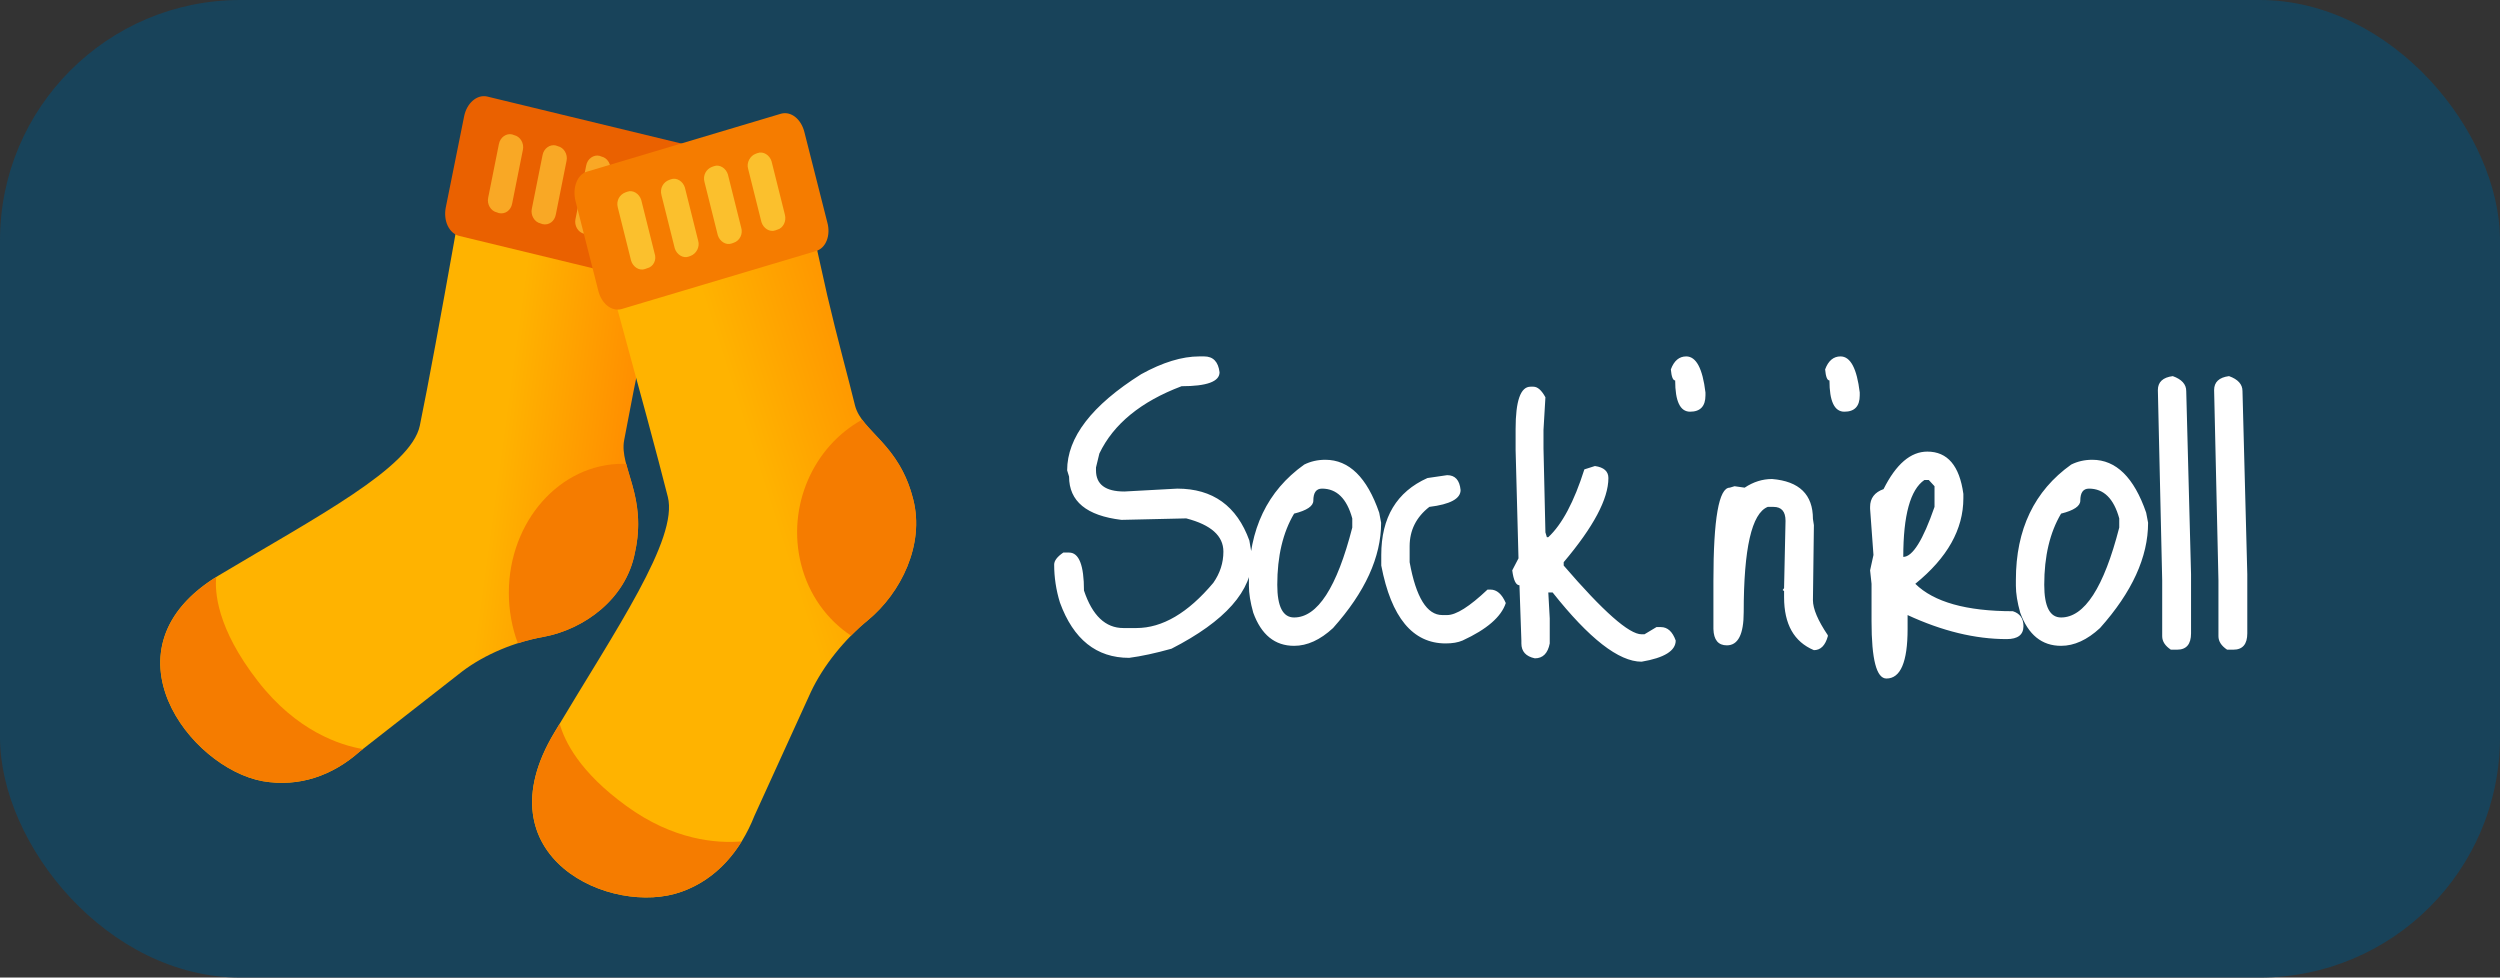 <svg width="156" height="61" viewBox="0 0 156 61" fill="none" xmlns="http://www.w3.org/2000/svg">
<rect x="0" y="0" width="156" height="61" fill="#333333" stroke="none"/>
<rect width="156" height="61" rx="15" fill="#18435A"/>
<path d="M74.84 22.24H75.14C75.7 22.24 76.02 22.57 76.1 23.23C76.1 23.81 75.31 24.1 73.73 24.1C71.19 25.06 69.48 26.46 68.6 28.3L68.39 29.17V29.35C68.39 30.23 68.98 30.67 70.16 30.67L73.46 30.49C75.68 30.49 77.18 31.57 77.96 33.73L78.14 34.78C78.14 36.86 76.46 38.76 73.1 40.48C72.1 40.76 71.22 40.95 70.46 41.05C68.42 41.05 66.98 39.9 66.14 37.6C65.9 36.82 65.78 36.03 65.78 35.23C65.78 34.99 65.97 34.74 66.35 34.48H66.71C67.33 34.48 67.64 35.27 67.64 36.85C68.16 38.41 68.98 39.19 70.1 39.19H70.91C72.53 39.19 74.13 38.25 75.71 36.37C76.13 35.77 76.34 35.12 76.34 34.42C76.34 33.44 75.57 32.75 74.03 32.35H73.91L69.98 32.44C67.8 32.18 66.71 31.28 66.71 29.74L66.59 29.35C66.59 27.29 68.13 25.29 71.21 23.35C72.55 22.61 73.76 22.24 74.84 22.24ZM82.702 28.69C84.182 28.69 85.302 29.79 86.062 31.99L86.182 32.62C86.182 34.76 85.182 36.95 83.182 39.19C82.382 39.93 81.572 40.3 80.752 40.3C79.552 40.3 78.702 39.61 78.202 38.23C78.022 37.59 77.932 37.03 77.932 36.55V36.19C77.932 33.03 79.082 30.63 81.382 28.99C81.782 28.79 82.222 28.69 82.702 28.69ZM79.702 36.49C79.702 37.85 80.052 38.53 80.752 38.53C82.212 38.53 83.422 36.66 84.382 32.92V32.35C84.042 31.11 83.412 30.49 82.492 30.49C82.132 30.49 81.952 30.74 81.952 31.24C81.952 31.58 81.552 31.85 80.752 32.05C80.052 33.23 79.702 34.71 79.702 36.49ZM89.071 29.83L90.301 29.65C90.801 29.65 91.081 29.96 91.141 30.58C91.141 31.12 90.491 31.47 89.191 31.63C88.371 32.27 87.961 33.09 87.961 34.09V35.08C88.361 37.28 89.041 38.38 90.001 38.38H90.301C90.861 38.38 91.701 37.85 92.821 36.79H93.001C93.401 36.79 93.721 37.07 93.961 37.63C93.681 38.49 92.781 39.27 91.261 39.97C90.981 40.09 90.631 40.15 90.211 40.15C88.151 40.15 86.811 38.53 86.191 35.29V34.63C86.191 32.29 87.151 30.69 89.071 29.83ZM95.504 24.13H95.684C95.944 24.13 96.194 24.35 96.434 24.79L96.314 26.83V27.97L96.434 33.22L96.524 33.52H96.614C97.474 32.72 98.224 31.31 98.864 29.29L99.524 29.08C100.084 29.16 100.364 29.41 100.364 29.83C100.364 31.13 99.434 32.88 97.574 35.08V35.29C100.034 38.15 101.654 39.58 102.434 39.58H102.614L103.364 39.13H103.634C104.054 39.13 104.364 39.41 104.564 39.97C104.564 40.61 103.854 41.05 102.434 41.29C101.014 41.29 99.164 39.85 96.884 36.97H96.614L96.704 38.59V40.15C96.584 40.77 96.274 41.08 95.774 41.08C95.214 40.96 94.934 40.65 94.934 40.15V39.97L94.814 36.52C94.594 36.52 94.444 36.21 94.364 35.59L94.754 34.84L94.574 28.09V26.77C94.574 25.01 94.884 24.13 95.504 24.13ZM105.221 22.24C105.841 22.24 106.241 22.99 106.421 24.49V24.67C106.421 25.35 106.101 25.69 105.461 25.69C104.841 25.69 104.531 25.04 104.531 23.74C104.391 23.74 104.301 23.51 104.261 23.05C104.461 22.51 104.781 22.24 105.221 22.24ZM110.577 29.89C112.277 30.03 113.127 30.86 113.127 32.38L113.187 32.77L113.127 37.45C113.127 37.99 113.437 38.72 114.057 39.64V39.7C113.897 40.28 113.607 40.57 113.187 40.57C111.947 40.05 111.327 38.95 111.327 37.27V36.88L111.237 36.82L111.327 36.7V36.64L111.417 32.5C111.417 31.92 111.167 31.63 110.667 31.63H110.307C109.307 32.03 108.807 34.22 108.807 38.2C108.807 39.58 108.457 40.27 107.757 40.27C107.217 40.27 106.937 39.93 106.917 39.25V36.25C106.917 32.37 107.257 30.43 107.937 30.43L108.237 30.34L108.867 30.43C109.407 30.07 109.977 29.89 110.577 29.89ZM114.848 22.24C115.468 22.24 115.868 22.99 116.048 24.49V24.67C116.048 25.35 115.728 25.69 115.088 25.69C114.468 25.69 114.158 25.04 114.158 23.74C114.018 23.74 113.928 23.51 113.888 23.05C114.088 22.51 114.408 22.24 114.848 22.24ZM120.264 28.18C121.524 28.18 122.274 29.06 122.514 30.82V31.09C122.514 33.03 121.514 34.81 119.514 36.43C120.674 37.57 122.704 38.14 125.604 38.14C126.044 38.28 126.264 38.59 126.264 39.07C126.264 39.61 125.914 39.88 125.214 39.88C123.254 39.88 121.194 39.38 119.034 38.38V39.25C119.034 41.31 118.594 42.34 117.714 42.34C117.094 42.34 116.784 41.15 116.784 38.77V36.43L116.694 35.59L116.904 34.63L116.694 31.75V31.63C116.694 31.09 116.974 30.72 117.534 30.52C118.314 28.96 119.224 28.18 120.264 28.18ZM118.764 34.75C119.344 34.75 119.994 33.71 120.714 31.63V30.34L120.354 29.95H120.084C119.204 30.55 118.764 32.15 118.764 34.75ZM130.561 28.69C132.041 28.69 133.161 29.79 133.921 31.99L134.041 32.62C134.041 34.76 133.041 36.95 131.041 39.19C130.241 39.93 129.431 40.3 128.611 40.3C127.411 40.3 126.561 39.61 126.061 38.23C125.881 37.59 125.791 37.03 125.791 36.55V36.19C125.791 33.03 126.941 30.63 129.241 28.99C129.641 28.79 130.081 28.69 130.561 28.69ZM127.561 36.49C127.561 37.85 127.911 38.53 128.611 38.53C130.071 38.53 131.281 36.66 132.241 32.92V32.35C131.901 31.11 131.271 30.49 130.351 30.49C129.991 30.49 129.811 30.74 129.811 31.24C129.811 31.58 129.411 31.85 128.611 32.05C127.911 33.23 127.561 34.71 127.561 36.49ZM135.581 23.47C136.141 23.67 136.421 23.98 136.421 24.4L136.721 35.83V39.52C136.721 40.2 136.431 40.54 135.851 40.54H135.461C135.101 40.3 134.921 40.02 134.921 39.7V36.22L134.651 24.34C134.651 23.84 134.961 23.55 135.581 23.47ZM139.091 23.47C139.651 23.67 139.931 23.98 139.931 24.4L140.231 35.83V39.52C140.231 40.2 139.941 40.54 139.361 40.54H138.971C138.611 40.3 138.431 40.02 138.431 39.7V36.22L138.161 24.34C138.161 23.84 138.471 23.55 139.091 23.47Z" fill="white"/>
<path d="M38.947 27.469C39.263 25.832 39.737 23.205 40.368 20.491C41 17.777 42.697 10.67 42.697 10.67L29.67 7.526C29.67 7.526 27.223 21.611 26.196 26.564C25.644 29.192 19.762 32.25 13.643 35.911C6.142 40.434 11.827 47.929 16.406 48.747C18.656 49.135 20.748 48.403 22.446 46.895L28.841 41.898C30.262 40.822 32.157 40.046 33.894 39.745C36.46 39.271 39.066 37.376 39.618 34.49C40.408 30.958 38.631 29.149 38.947 27.469Z" fill="url(#paint0_linear_29_154)"/>
<path d="M16.09 42.502C13.505 39.181 13.402 36.885 13.493 36.006C6.229 40.537 11.858 47.933 16.406 48.747C18.656 49.135 20.749 48.403 22.446 46.895L22.643 46.74C21.242 46.507 18.51 45.629 16.09 42.502Z" fill="#F57C00"/>
<path d="M31.751 36.984C31.751 38.104 31.952 39.172 32.315 40.141C32.844 39.973 33.377 39.835 33.894 39.745C36.46 39.271 39.066 37.376 39.618 34.49C40.187 31.953 39.429 30.303 39.078 28.955C39.01 28.951 38.943 28.942 38.872 28.942C34.944 28.933 31.759 32.534 31.751 36.984Z" fill="#F57C00"/>
<path d="M40.921 17.691L28.644 14.719C28.012 14.547 27.657 13.772 27.815 12.953L28.96 7.268C29.118 6.449 29.749 5.889 30.381 6.019L42.658 8.991C43.29 9.163 43.645 9.938 43.487 10.757L42.342 16.442C42.145 17.304 41.513 17.864 40.921 17.691Z" fill="#EA6100"/>
<path d="M31.131 13.298L31.012 13.255C30.618 13.169 30.381 12.738 30.46 12.35L31.131 8.991C31.21 8.56 31.605 8.301 31.96 8.388L32.078 8.431C32.473 8.517 32.71 8.947 32.631 9.335L31.96 12.695C31.881 13.126 31.526 13.384 31.131 13.298Z" fill="#F9A825"/>
<path d="M33.855 13.987L33.736 13.944C33.342 13.858 33.105 13.427 33.184 13.04L33.855 9.68C33.934 9.249 34.328 8.991 34.684 9.077L34.802 9.12C35.197 9.206 35.434 9.637 35.355 10.024L34.684 13.384C34.605 13.815 34.249 14.073 33.855 13.987Z" fill="#F9A825"/>
<path d="M36.579 14.633L36.46 14.59C36.065 14.504 35.829 14.073 35.907 13.686L36.579 10.326C36.658 9.895 37.052 9.637 37.408 9.723L37.526 9.766C37.921 9.852 38.158 10.283 38.079 10.67L37.447 14.03C37.368 14.461 36.973 14.719 36.579 14.633Z" fill="#F9A825"/>
<path d="M39.342 15.279L39.224 15.236C38.829 15.15 38.592 14.719 38.671 14.332L39.342 10.972C39.421 10.541 39.816 10.283 40.171 10.369L40.289 10.412C40.684 10.498 40.921 10.929 40.842 11.317L40.171 14.676C40.092 15.107 39.697 15.366 39.342 15.279Z" fill="#FBC02D"/>
<path d="M53.356 25.315C52.961 23.679 52.251 21.137 51.619 18.424C50.988 15.71 49.487 8.56 49.487 8.56L36.618 12.393C36.618 12.393 40.447 26.134 41.671 31.001C42.342 33.629 38.434 39.271 34.605 45.689C29.907 53.485 38.158 57.233 42.54 55.639C44.711 54.864 46.211 53.098 47.079 50.901L50.593 43.191C51.382 41.511 52.724 39.874 54.146 38.711C56.238 36.988 57.699 33.973 56.988 31.173C56.12 27.684 53.79 26.952 53.356 25.315Z" fill="url(#paint1_linear_29_154)"/>
<path d="M56.988 31.173C56.289 28.361 54.639 27.34 53.798 26.19C50.751 27.865 49.081 31.595 49.985 35.196C50.47 37.13 51.619 38.677 53.103 39.663C53.443 39.319 53.79 39 54.146 38.711C56.238 36.988 57.699 33.973 56.988 31.173Z" fill="#F57C00"/>
<path d="M50.909 15.667L38.789 19.285C38.158 19.457 37.526 18.941 37.329 18.122L35.907 12.523C35.71 11.704 36.026 10.886 36.618 10.713L48.737 7.095C49.369 6.923 50.001 7.44 50.198 8.258L51.619 13.858C51.856 14.676 51.54 15.495 50.909 15.667Z" fill="#F57C00"/>
<path d="M40.368 16.744L40.25 16.787C39.895 16.916 39.5 16.658 39.382 16.27L38.553 12.953C38.434 12.523 38.671 12.135 39.026 12.006L39.145 11.963C39.5 11.833 39.895 12.092 40.013 12.479L40.842 15.796C41 16.227 40.763 16.658 40.368 16.744Z" fill="#FBC02D"/>
<path d="M43.092 15.968L42.974 16.012C42.619 16.141 42.224 15.882 42.105 15.495L41.276 12.178C41.158 11.747 41.395 11.36 41.75 11.23L41.868 11.187C42.224 11.058 42.619 11.316 42.737 11.704L43.566 15.021C43.684 15.409 43.448 15.839 43.092 15.968Z" fill="#FBC02D"/>
<path d="M45.777 15.15L45.658 15.193C45.303 15.322 44.908 15.064 44.79 14.676L43.961 11.36C43.842 10.929 44.079 10.541 44.434 10.412L44.553 10.369C44.908 10.24 45.303 10.498 45.421 10.886L46.25 14.202C46.369 14.59 46.172 15.021 45.777 15.15Z" fill="#FBC02D"/>
<path d="M48.501 14.332L48.382 14.375C48.027 14.504 47.632 14.245 47.514 13.858L46.685 10.541C46.566 10.153 46.803 9.723 47.158 9.594L47.277 9.551C47.632 9.421 48.027 9.68 48.145 10.067L48.974 13.384C49.093 13.815 48.856 14.245 48.501 14.332Z" fill="#FBC02D"/>
<path d="M39.081 50.289C36.164 48.179 35.225 46.245 34.925 45.159C34.818 45.336 34.711 45.512 34.609 45.689C29.911 53.485 38.162 57.233 42.544 55.639C44.154 55.062 45.394 53.942 46.282 52.503C44.715 52.637 42.014 52.43 39.081 50.289Z" fill="#F57C00"/>
<defs>
<linearGradient id="paint0_linear_29_154" x1="23.382" y1="28.193" x2="40.077" y2="30.482" gradientUnits="userSpaceOnUse">
<stop offset="0.461" stop-color="#FFB300"/>
<stop offset="0.916" stop-color="#FF8F00"/>
</linearGradient>
<linearGradient id="paint1_linear_29_154" x1="39.91" y1="33.891" x2="57.362" y2="28.29" gradientUnits="userSpaceOnUse">
<stop offset="0.461" stop-color="#FFB300"/>
<stop offset="1" stop-color="#FF8F00"/>
</linearGradient>
</defs>
</svg>
